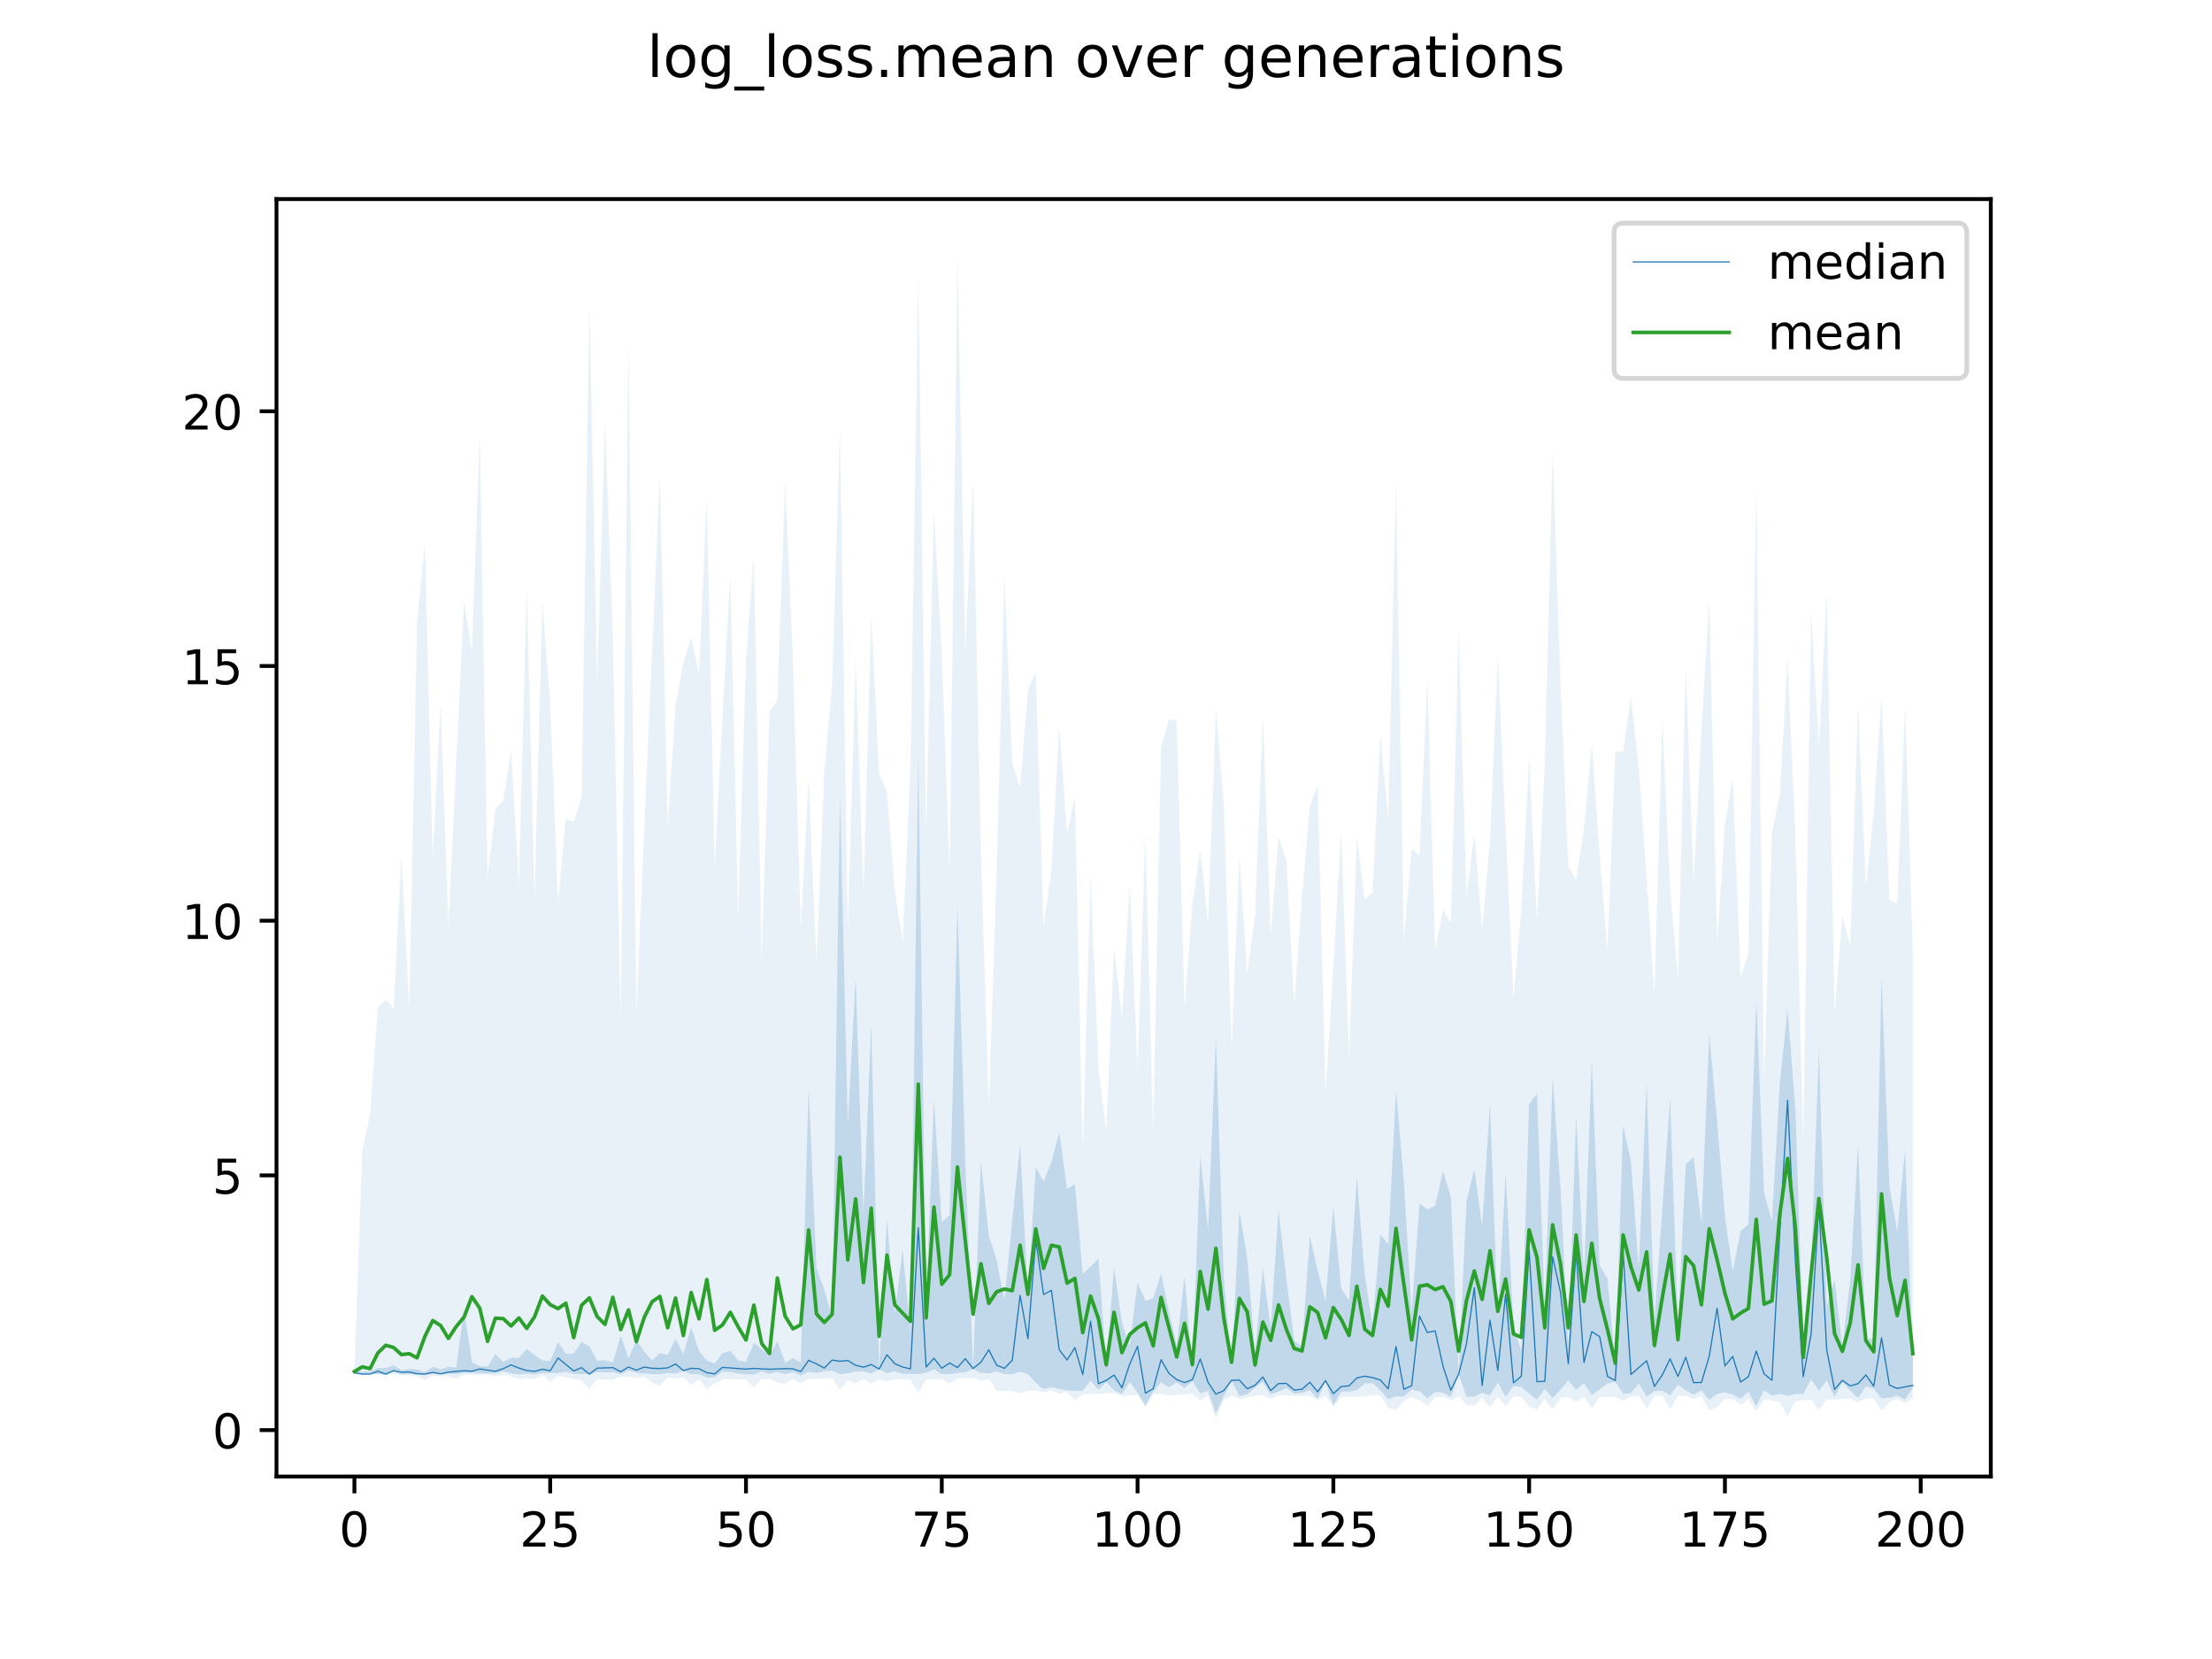 <?xml version="1.0" encoding="utf-8" standalone="no"?>
<!DOCTYPE svg PUBLIC "-//W3C//DTD SVG 1.1//EN"
  "http://www.w3.org/Graphics/SVG/1.1/DTD/svg11.dtd">
<!-- Created with matplotlib (https://matplotlib.org/) -->
<svg height="345.6pt" version="1.1" viewBox="0 0 460.8 345.6" width="460.8pt" xmlns="http://www.w3.org/2000/svg" xmlns:xlink="http://www.w3.org/1999/xlink">
 <defs>
  <style type="text/css">
*{stroke-linecap:butt;stroke-linejoin:round;}
  </style>
 </defs>
 <g id="figure_1">
  <g id="patch_1">
   <path d="M 0 345.6 
L 460.8 345.6 
L 460.8 0 
L 0 0 
z
" style="fill:#ffffff;"/>
  </g>
  <g id="axes_1">
   <g id="patch_2">
    <path d="M 57.6 307.584 
L 414.72 307.584 
L 414.72 41.472 
L 57.6 41.472 
z
" style="fill:#ffffff;"/>
   </g>
   <g id="PolyCollection_1">
    <path clip-path="url(#pdc254e5b62)" d="M 73.833 285.248 
L 73.833 286.262 
L 75.464 286.262 
L 77.096 286.262 
L 78.727 286.262 
L 80.358 286.262 
L 81.99 285.721 
L 83.621 286.234 
L 85.253 286.191 
L 86.884 286.349 
L 88.516 286.264 
L 90.147 286.143 
L 91.778 286.26 
L 93.41 286.13 
L 95.041 286.259 
L 96.673 285.979 
L 98.304 285.981 
L 99.936 286.057 
L 101.567 286.127 
L 103.198 286.088 
L 104.83 285.652 
L 106.461 286.11 
L 108.093 286.32 
L 109.724 286.172 
L 111.356 286.31 
L 112.987 286.005 
L 114.618 286.051 
L 116.25 286.021 
L 117.881 285.739 
L 119.513 286.264 
L 121.144 286.262 
L 122.776 286.264 
L 124.407 285.829 
L 126.038 285.912 
L 127.67 285.893 
L 129.301 286.263 
L 130.933 285.504 
L 132.564 285.986 
L 134.196 286.113 
L 135.827 286.26 
L 137.458 286.292 
L 139.09 285.986 
L 140.721 286.128 
L 142.353 285.583 
L 143.984 286.262 
L 145.616 286.258 
L 147.247 286.99 
L 148.879 286.901 
L 150.51 285.717 
L 152.141 285.802 
L 153.773 286.156 
L 155.404 286.262 
L 157.036 286.373 
L 158.667 285.652 
L 160.299 286.256 
L 161.93 285.755 
L 163.561 286.262 
L 165.193 285.865 
L 166.824 286.539 
L 168.456 285.757 
L 170.087 286.045 
L 171.719 285.674 
L 173.35 285.547 
L 174.981 286.262 
L 176.613 286.081 
L 178.244 285.755 
L 179.876 285.673 
L 181.507 286.108 
L 183.139 285.252 
L 184.77 286.063 
L 186.401 285.631 
L 188.033 286.231 
L 189.664 286.151 
L 191.296 286.262 
L 192.927 285.979 
L 194.559 285.251 
L 196.19 286.257 
L 197.821 286.256 
L 199.453 286.009 
L 201.084 285.882 
L 202.716 285.236 
L 204.347 286.011 
L 205.979 286.092 
L 207.61 285.69 
L 209.241 286.262 
L 210.873 286.262 
L 212.504 285.756 
L 214.136 286.274 
L 215.767 288.029 
L 217.399 289.415 
L 219.03 288.964 
L 220.661 289.316 
L 222.293 289.644 
L 223.924 289.7 
L 225.556 289.741 
L 227.187 287.613 
L 228.819 289.505 
L 230.45 287.922 
L 232.081 289.628 
L 233.713 290.458 
L 235.344 287.894 
L 236.976 290.118 
L 238.607 292.844 
L 240.239 289.92 
L 241.87 287.938 
L 243.501 288.996 
L 245.133 287.972 
L 246.764 289.162 
L 248.396 287.731 
L 250.027 290.28 
L 251.659 289.738 
L 253.29 294.484 
L 254.921 290.94 
L 256.553 287.625 
L 258.184 290.819 
L 259.816 290.471 
L 261.447 289.037 
L 263.079 287.908 
L 264.71 290.504 
L 266.341 289.915 
L 267.973 289.104 
L 269.604 290.328 
L 271.236 290.179 
L 272.867 289.594 
L 274.499 291.376 
L 276.13 287.923 
L 277.761 292.723 
L 279.393 289.896 
L 281.024 289.874 
L 282.656 289.615 
L 284.287 288.23 
L 285.919 288.114 
L 287.55 289.602 
L 289.181 291.479 
L 290.813 290.898 
L 292.444 290.934 
L 294.076 289.483 
L 295.707 289.84 
L 297.339 291.282 
L 298.97 289.98 
L 300.601 290.123 
L 302.233 291.018 
L 303.864 286.262 
L 305.496 290.975 
L 307.127 290.957 
L 308.759 290.136 
L 310.39 290.667 
L 312.021 287.999 
L 313.653 291.016 
L 315.284 288.735 
L 316.916 288.937 
L 318.547 290.32 
L 320.179 291.592 
L 321.81 289.321 
L 323.441 291.251 
L 325.073 289.541 
L 326.704 287.534 
L 328.336 289.551 
L 329.967 288.177 
L 331.599 290.615 
L 333.23 289.425 
L 334.862 288.232 
L 336.493 287.854 
L 338.124 290.303 
L 339.756 290.21 
L 341.387 288.228 
L 343.019 290.944 
L 344.65 289.783 
L 346.282 289.69 
L 347.913 290.693 
L 349.544 288.443 
L 351.176 289.613 
L 352.807 290.515 
L 354.439 289.592 
L 356.07 291.635 
L 357.702 290.375 
L 359.333 290.06 
L 360.964 290.523 
L 362.596 291.377 
L 364.227 289.906 
L 365.859 292.932 
L 367.49 289.604 
L 369.122 290.72 
L 370.753 290.362 
L 372.384 290.744 
L 374.016 290.415 
L 375.647 290.415 
L 377.279 287.323 
L 378.91 289.747 
L 380.542 287.57 
L 382.173 290.982 
L 383.804 287.99 
L 385.436 289.704 
L 387.067 291.235 
L 388.699 288.788 
L 390.33 289.28 
L 391.962 291.287 
L 393.593 291.2 
L 395.224 290.721 
L 396.856 291.526 
L 398.487 289.142 
L 398.487 282.869 
L 398.487 282.869 
L 396.856 239.457 
L 395.224 256.595 
L 393.593 246.931 
L 391.962 203.574 
L 390.33 278.776 
L 388.699 279.026 
L 387.067 238.398 
L 385.436 266.662 
L 383.804 280.458 
L 382.173 266.475 
L 380.542 272.235 
L 378.91 218.459 
L 377.279 264.478 
L 375.647 280.705 
L 374.016 231.191 
L 372.384 210.137 
L 370.753 225.841 
L 369.122 254.273 
L 367.49 248.569 
L 365.859 208.331 
L 364.227 255.046 
L 362.596 256.402 
L 360.964 264.874 
L 359.333 253.372 
L 357.702 233.579 
L 356.07 215.344 
L 354.439 254.853 
L 352.807 241.037 
L 351.176 242.562 
L 349.544 275.952 
L 347.913 228.713 
L 346.282 251.994 
L 344.65 274.745 
L 343.019 225.621 
L 341.387 264.135 
L 339.756 242.055 
L 338.124 234.432 
L 336.493 284.162 
L 334.862 266.382 
L 333.23 263.567 
L 331.599 220.586 
L 329.967 265.731 
L 328.336 232.433 
L 326.704 280.885 
L 325.073 247.239 
L 323.441 224.444 
L 321.81 272.72 
L 320.179 227.833 
L 318.547 230.038 
L 316.916 281.396 
L 315.284 276.235 
L 313.653 244.211 
L 312.021 274.813 
L 310.39 229.783 
L 308.759 255.527 
L 307.127 243.474 
L 305.496 250.196 
L 303.864 286.262 
L 302.233 249.281 
L 300.601 243.942 
L 298.97 251.194 
L 297.339 251.958 
L 295.707 250.694 
L 294.076 273.433 
L 292.444 245.967 
L 290.813 227.117 
L 289.181 259.204 
L 287.55 257.158 
L 285.919 275.885 
L 284.287 265.582 
L 282.656 245.082 
L 281.024 270.88 
L 279.393 268.378 
L 277.761 251.339 
L 276.13 270.972 
L 274.499 264.695 
L 272.867 257.47 
L 271.236 280.576 
L 269.604 279.232 
L 267.973 266.432 
L 266.341 252.024 
L 264.71 276.654 
L 263.079 264.241 
L 261.447 281.733 
L 259.816 262.068 
L 258.184 252.272 
L 256.553 284.831 
L 254.921 265.865 
L 253.29 216.173 
L 251.659 256.267 
L 250.027 240.623 
L 248.396 284.971 
L 246.764 265.911 
L 245.133 280.143 
L 243.501 273.242 
L 241.87 265.313 
L 240.239 270.401 
L 238.607 270.959 
L 236.976 267.133 
L 235.344 280.306 
L 233.713 275.567 
L 232.081 264.059 
L 230.45 284.342 
L 228.819 262.22 
L 227.187 263.845 
L 225.556 265.38 
L 223.924 246.735 
L 222.293 247.593 
L 220.661 235.847 
L 219.03 242.054 
L 217.399 246.163 
L 215.767 243.18 
L 214.136 269.795 
L 212.504 238.349 
L 210.873 254.133 
L 209.241 270.861 
L 207.61 262.435 
L 205.979 257.305 
L 204.347 241.824 
L 202.716 284.994 
L 201.084 241.192 
L 199.453 188.554 
L 197.821 253.166 
L 196.19 254.634 
L 194.559 229.025 
L 192.927 271.529 
L 191.296 156.681 
L 189.664 277.552 
L 188.033 260.215 
L 186.401 273.613 
L 184.77 254.038 
L 183.139 284.99 
L 181.507 213.115 
L 179.876 252.772 
L 178.244 203.637 
L 176.613 234.441 
L 174.981 165.517 
L 173.35 274.429 
L 171.719 268.689 
L 170.087 264.082 
L 168.456 226.494 
L 166.824 283.849 
L 165.193 282.914 
L 163.561 283.875 
L 161.93 279.375 
L 160.299 282.389 
L 158.667 281.019 
L 157.036 279.788 
L 155.404 283.721 
L 153.773 283.426 
L 152.141 281.379 
L 150.51 281.877 
L 148.879 284.032 
L 147.247 283.413 
L 145.616 281.46 
L 143.984 276.434 
L 142.353 282.113 
L 140.721 278.896 
L 139.09 282.242 
L 137.458 281.887 
L 135.827 283.429 
L 134.196 281.557 
L 132.564 279.218 
L 130.933 282.993 
L 129.301 278.248 
L 127.67 283.84 
L 126.038 283.339 
L 124.407 283.486 
L 122.776 280.485 
L 121.144 279.551 
L 119.513 281.982 
L 117.881 282.014 
L 116.25 279.558 
L 114.618 283.543 
L 112.987 283.408 
L 111.356 282.272 
L 109.724 281.002 
L 108.093 282.863 
L 106.461 282.87 
L 104.83 283.717 
L 103.198 282.064 
L 101.567 284.7 
L 99.936 284.592 
L 98.304 283.782 
L 96.673 272.707 
L 95.041 284.876 
L 93.41 284.763 
L 91.778 285.246 
L 90.147 284.728 
L 88.516 285.816 
L 86.884 285.291 
L 85.253 285.181 
L 83.621 285.424 
L 81.99 284.423 
L 80.358 284.994 
L 78.727 284.994 
L 77.096 285.682 
L 75.464 285.755 
L 73.833 285.248 
z
" style="fill:#1f77b4;fill-opacity:0.2;"/>
   </g>
   <g id="PolyCollection_2">
    <path clip-path="url(#pdc254e5b62)" d="M 73.833 284.994 
L 73.833 286.262 
L 75.464 286.262 
L 77.096 286.262 
L 78.727 286.264 
L 80.358 286.526 
L 81.99 286.265 
L 83.621 286.518 
L 85.253 286.552 
L 86.884 286.772 
L 88.516 287.463 
L 90.147 286.538 
L 91.778 286.669 
L 93.41 286.72 
L 95.041 287.276 
L 96.673 286.329 
L 98.304 286.372 
L 99.936 286.44 
L 101.567 286.365 
L 103.198 286.706 
L 104.83 286.448 
L 106.461 286.707 
L 108.093 287.356 
L 109.724 287.079 
L 111.356 287.341 
L 112.987 286.422 
L 114.618 287.83 
L 116.25 286.627 
L 117.881 286.916 
L 119.513 287.369 
L 121.144 287.501 
L 122.776 289.472 
L 124.407 287.259 
L 126.038 287.45 
L 127.67 287.479 
L 129.301 286.814 
L 130.933 286.777 
L 132.564 287.084 
L 134.196 286.758 
L 135.827 288.029 
L 137.458 288.708 
L 139.09 286.951 
L 140.721 287.209 
L 142.353 286.871 
L 143.984 288.523 
L 145.616 287.328 
L 147.247 289.383 
L 148.879 288.199 
L 150.51 287.367 
L 152.141 287.322 
L 153.773 287.436 
L 155.404 287.325 
L 157.036 289.071 
L 158.667 287.35 
L 160.299 287.306 
L 161.93 288.029 
L 163.561 288.219 
L 165.193 287.252 
L 166.824 288.107 
L 168.456 287.29 
L 170.087 287.251 
L 171.719 287.197 
L 173.35 287.131 
L 174.981 289.478 
L 176.613 287.562 
L 178.244 288.201 
L 179.876 287.263 
L 181.507 288.252 
L 183.139 287.418 
L 184.77 287.751 
L 186.401 287.424 
L 188.033 287.401 
L 189.664 287.351 
L 191.296 290.176 
L 192.927 287.408 
L 194.559 287.405 
L 196.19 287.368 
L 197.821 288.213 
L 199.453 287.16 
L 201.084 287.157 
L 202.716 287.062 
L 204.347 287.654 
L 205.979 287.239 
L 207.61 289.751 
L 209.241 289.795 
L 210.873 289.755 
L 212.504 290.279 
L 214.136 289.723 
L 215.767 289.691 
L 217.399 290.036 
L 219.03 289.679 
L 220.661 290.312 
L 222.293 289.993 
L 223.924 291.713 
L 225.556 290.511 
L 227.187 290.33 
L 228.819 290.343 
L 230.45 290.23 
L 232.081 290.213 
L 233.713 290.755 
L 235.344 290.641 
L 236.976 290.563 
L 238.607 293.068 
L 240.239 290.434 
L 241.87 290.345 
L 243.501 290.702 
L 245.133 290.574 
L 246.764 290.525 
L 248.396 290.404 
L 250.027 291.855 
L 251.659 290.685 
L 253.29 295.488 
L 254.921 291.664 
L 256.553 290.799 
L 258.184 291.462 
L 259.816 291.071 
L 261.447 290.764 
L 263.079 290.674 
L 264.71 291.44 
L 266.341 290.678 
L 267.973 290.635 
L 269.604 290.823 
L 271.236 290.796 
L 272.867 290.741 
L 274.499 291.713 
L 276.13 290.708 
L 277.761 293.089 
L 279.393 291.02 
L 281.024 290.968 
L 282.656 290.933 
L 284.287 290.922 
L 285.919 290.714 
L 287.55 290.694 
L 289.181 293.261 
L 290.813 293.715 
L 292.444 291.872 
L 294.076 291.003 
L 295.707 291.749 
L 297.339 292.83 
L 298.97 291.169 
L 300.601 291.009 
L 302.233 291.623 
L 303.864 290.856 
L 305.496 292.701 
L 307.127 292.879 
L 308.759 291.235 
L 310.39 293.164 
L 312.021 290.949 
L 313.653 293.004 
L 315.284 290.944 
L 316.916 290.89 
L 318.547 293.064 
L 320.179 293.624 
L 321.81 291.434 
L 323.441 293.688 
L 325.073 291.175 
L 326.704 291.029 
L 328.336 292.039 
L 329.967 290.955 
L 331.599 293.399 
L 333.23 290.99 
L 334.862 291.077 
L 336.493 290.925 
L 338.124 291.806 
L 339.756 290.931 
L 341.387 290.819 
L 343.019 293.588 
L 344.65 290.77 
L 346.282 290.749 
L 347.913 293.611 
L 349.544 290.773 
L 351.176 290.757 
L 352.807 291.465 
L 354.439 290.774 
L 356.07 293.834 
L 357.702 293.109 
L 359.333 291.46 
L 360.964 291.429 
L 362.596 292.637 
L 364.227 291.467 
L 365.859 293.928 
L 367.49 291.534 
L 369.122 291.775 
L 370.753 292.052 
L 372.384 295.021 
L 374.016 291.959 
L 375.647 291.675 
L 377.279 291.562 
L 378.91 293.795 
L 380.542 291.524 
L 382.173 291.606 
L 383.804 291.427 
L 385.436 291.385 
L 387.067 292.106 
L 388.699 291.344 
L 390.33 291.292 
L 391.962 293.921 
L 393.593 292.058 
L 395.224 291.418 
L 396.856 292.252 
L 398.487 291.349 
L 398.487 198.659 
L 398.487 198.659 
L 396.856 146.923 
L 395.224 188.204 
L 393.593 187.335 
L 391.962 144.959 
L 390.33 168.968 
L 388.699 184.899 
L 387.067 146.646 
L 385.436 197.09 
L 383.804 190.724 
L 382.173 211.037 
L 380.542 123.354 
L 378.91 155.231 
L 377.279 127.235 
L 375.647 237.6 
L 374.016 174.067 
L 372.384 137.147 
L 370.753 165.709 
L 369.122 173.358 
L 367.49 225.583 
L 365.859 101.299 
L 364.227 198.517 
L 362.596 203.636 
L 360.964 161.808 
L 359.333 171.828 
L 357.702 196.348 
L 356.07 125.261 
L 354.439 151.89 
L 352.807 184.242 
L 351.176 138.915 
L 349.544 203.457 
L 347.913 184.92 
L 346.282 149.544 
L 344.65 207.187 
L 343.019 182.969 
L 341.387 159.961 
L 339.756 145.145 
L 338.124 156.626 
L 336.493 156.636 
L 334.862 197.86 
L 333.23 178.049 
L 331.599 155.034 
L 329.967 172.464 
L 328.336 183.417 
L 326.704 180.47 
L 325.073 142.14 
L 323.441 93.734 
L 321.81 159.345 
L 320.179 191.83 
L 318.547 157.754 
L 316.916 189.582 
L 315.284 207.691 
L 313.653 172.697 
L 312.021 136.987 
L 310.39 175.059 
L 308.759 193.693 
L 307.127 173.613 
L 305.496 187.044 
L 303.864 131.226 
L 302.233 192.225 
L 300.601 189.489 
L 298.97 198.026 
L 297.339 141.326 
L 295.707 178.197 
L 294.076 176.863 
L 292.444 195.837 
L 290.813 100.152 
L 289.181 170.471 
L 287.55 153.019 
L 285.919 185.886 
L 284.287 187.498 
L 282.656 174.407 
L 281.024 220.407 
L 279.393 172.963 
L 277.761 201.301 
L 276.13 227.774 
L 274.499 163.573 
L 272.867 167.937 
L 271.236 186.744 
L 269.604 209.273 
L 267.973 179.187 
L 266.341 174.435 
L 264.71 194.512 
L 263.079 149.177 
L 261.447 190.81 
L 259.816 202.928 
L 258.184 178.263 
L 256.553 218 
L 254.921 167.211 
L 253.29 147.711 
L 251.659 192.177 
L 250.027 177.002 
L 248.396 188.515 
L 246.764 210.033 
L 245.133 150.134 
L 243.501 149.808 
L 241.87 155.637 
L 240.239 235.655 
L 238.607 173.824 
L 236.976 222.792 
L 235.344 184.403 
L 233.713 211.869 
L 232.081 197.421 
L 230.45 235.726 
L 228.819 222.414 
L 227.187 182.225 
L 225.556 240.162 
L 223.924 166.035 
L 222.293 173.319 
L 220.661 151.313 
L 219.03 180.826 
L 217.399 192.876 
L 215.767 140.08 
L 214.136 143.638 
L 212.504 163.976 
L 210.873 159.06 
L 209.241 119.901 
L 207.61 181.722 
L 205.979 230.623 
L 204.347 177.637 
L 202.716 100.251 
L 201.084 135.752 
L 199.453 53.568 
L 197.821 181.874 
L 196.19 135.894 
L 194.559 106.403 
L 192.927 173.291 
L 191.296 57.315 
L 189.664 160.319 
L 188.033 196.142 
L 186.401 185.562 
L 184.77 164.959 
L 183.139 161.161 
L 181.507 128.212 
L 179.876 185.658 
L 178.244 137.292 
L 176.613 193.037 
L 174.981 89.42 
L 173.35 142.454 
L 171.719 160.844 
L 170.087 201.055 
L 168.456 162.168 
L 166.824 193.284 
L 165.193 137.687 
L 163.561 100.36 
L 161.93 145.955 
L 160.299 148.128 
L 158.667 199.897 
L 157.036 115.911 
L 155.404 137.691 
L 153.773 190.941 
L 152.141 119.771 
L 150.51 148.931 
L 148.879 180.646 
L 147.247 104.002 
L 145.616 140.252 
L 143.984 132.732 
L 142.353 137.925 
L 140.721 147.004 
L 139.09 172.188 
L 137.458 98.834 
L 135.827 136.123 
L 134.196 172.703 
L 132.564 211.177 
L 130.933 71.487 
L 129.301 212.69 
L 127.67 132.432 
L 126.038 88.138 
L 124.407 142.021 
L 122.776 63.333 
L 121.144 166.003 
L 119.513 171.194 
L 117.881 170.595 
L 116.25 188.073 
L 114.618 146.462 
L 112.987 125.308 
L 111.356 187.24 
L 109.724 122.499 
L 108.093 184.278 
L 106.461 156.306 
L 104.83 166.886 
L 103.198 168.455 
L 101.567 182.936 
L 99.936 90.399 
L 98.304 135.768 
L 96.673 125.236 
L 95.041 158.477 
L 93.41 192.963 
L 91.778 146.531 
L 90.147 178.903 
L 88.516 113.028 
L 86.884 129.481 
L 85.253 209.927 
L 83.621 178.264 
L 81.99 210.074 
L 80.358 208.266 
L 78.727 209.847 
L 77.096 232.017 
L 75.464 239.923 
L 73.833 284.994 
z
" style="fill:#1f77b4;fill-opacity:0.1;"/>
   </g>
   <g id="matplotlib.axis_1">
    <g id="xtick_1">
     <g id="line2d_1">
      <defs>
       <path d="M 0 0 
L 0 3.5 
" id="mda5954909b" style="stroke:#000000;stroke-width:0.8;"/>
      </defs>
      <g>
       <use style="stroke:#000000;stroke-width:0.8;" x="73.833" xlink:href="#mda5954909b" y="307.584"/>
      </g>
     </g>
     <g id="text_1">
      <!-- 0 -->
      <defs>
       <path d="M 31.781 66.406 
Q 24.172 66.406 20.328 58.906 
Q 16.5 51.422 16.5 36.375 
Q 16.5 21.391 20.328 13.891 
Q 24.172 6.391 31.781 6.391 
Q 39.453 6.391 43.281 13.891 
Q 47.125 21.391 47.125 36.375 
Q 47.125 51.422 43.281 58.906 
Q 39.453 66.406 31.781 66.406 
z
M 31.781 74.219 
Q 44.047 74.219 50.516 64.516 
Q 56.984 54.828 56.984 36.375 
Q 56.984 17.969 50.516 8.266 
Q 44.047 -1.422 31.781 -1.422 
Q 19.531 -1.422 13.062 8.266 
Q 6.594 17.969 6.594 36.375 
Q 6.594 54.828 13.062 64.516 
Q 19.531 74.219 31.781 74.219 
z
" id="DejaVuSans-48"/>
      </defs>
      <g transform="translate(70.651 322.182)scale(0.1 -0.1)">
       <use xlink:href="#DejaVuSans-48"/>
      </g>
     </g>
    </g>
    <g id="xtick_2">
     <g id="line2d_2">
      <g>
       <use style="stroke:#000000;stroke-width:0.8;" x="114.618" xlink:href="#mda5954909b" y="307.584"/>
      </g>
     </g>
     <g id="text_2">
      <!-- 25 -->
      <defs>
       <path d="M 19.188 8.297 
L 53.609 8.297 
L 53.609 0 
L 7.328 0 
L 7.328 8.297 
Q 12.938 14.109 22.625 23.891 
Q 32.328 33.688 34.812 36.531 
Q 39.547 41.844 41.422 45.531 
Q 43.312 49.219 43.312 52.781 
Q 43.312 58.594 39.234 62.25 
Q 35.156 65.922 28.609 65.922 
Q 23.969 65.922 18.812 64.312 
Q 13.672 62.703 7.812 59.422 
L 7.812 69.391 
Q 13.766 71.781 18.938 73 
Q 24.125 74.219 28.422 74.219 
Q 39.75 74.219 46.484 68.547 
Q 53.219 62.891 53.219 53.422 
Q 53.219 48.922 51.531 44.891 
Q 49.859 40.875 45.406 35.406 
Q 44.188 33.984 37.641 27.219 
Q 31.109 20.453 19.188 8.297 
z
" id="DejaVuSans-50"/>
       <path d="M 10.797 72.906 
L 49.516 72.906 
L 49.516 64.594 
L 19.828 64.594 
L 19.828 46.734 
Q 21.969 47.469 24.109 47.828 
Q 26.266 48.188 28.422 48.188 
Q 40.625 48.188 47.75 41.5 
Q 54.891 34.812 54.891 23.391 
Q 54.891 11.625 47.562 5.094 
Q 40.234 -1.422 26.906 -1.422 
Q 22.312 -1.422 17.547 -0.641 
Q 12.797 0.141 7.719 1.703 
L 7.719 11.625 
Q 12.109 9.234 16.797 8.062 
Q 21.484 6.891 26.703 6.891 
Q 35.156 6.891 40.078 11.328 
Q 45.016 15.766 45.016 23.391 
Q 45.016 31 40.078 35.438 
Q 35.156 39.891 26.703 39.891 
Q 22.75 39.891 18.812 39.016 
Q 14.891 38.141 10.797 36.281 
z
" id="DejaVuSans-53"/>
      </defs>
      <g transform="translate(108.256 322.182)scale(0.1 -0.1)">
       <use xlink:href="#DejaVuSans-50"/>
       <use x="63.623" xlink:href="#DejaVuSans-53"/>
      </g>
     </g>
    </g>
    <g id="xtick_3">
     <g id="line2d_3">
      <g>
       <use style="stroke:#000000;stroke-width:0.8;" x="155.404" xlink:href="#mda5954909b" y="307.584"/>
      </g>
     </g>
     <g id="text_3">
      <!-- 50 -->
      <g transform="translate(149.042 322.182)scale(0.1 -0.1)">
       <use xlink:href="#DejaVuSans-53"/>
       <use x="63.623" xlink:href="#DejaVuSans-48"/>
      </g>
     </g>
    </g>
    <g id="xtick_4">
     <g id="line2d_4">
      <g>
       <use style="stroke:#000000;stroke-width:0.8;" x="196.19" xlink:href="#mda5954909b" y="307.584"/>
      </g>
     </g>
     <g id="text_4">
      <!-- 75 -->
      <defs>
       <path d="M 8.203 72.906 
L 55.078 72.906 
L 55.078 68.703 
L 28.609 0 
L 18.312 0 
L 43.219 64.594 
L 8.203 64.594 
z
" id="DejaVuSans-55"/>
      </defs>
      <g transform="translate(189.827 322.182)scale(0.1 -0.1)">
       <use xlink:href="#DejaVuSans-55"/>
       <use x="63.623" xlink:href="#DejaVuSans-53"/>
      </g>
     </g>
    </g>
    <g id="xtick_5">
     <g id="line2d_5">
      <g>
       <use style="stroke:#000000;stroke-width:0.8;" x="236.976" xlink:href="#mda5954909b" y="307.584"/>
      </g>
     </g>
     <g id="text_5">
      <!-- 100 -->
      <defs>
       <path d="M 12.406 8.297 
L 28.516 8.297 
L 28.516 63.922 
L 10.984 60.406 
L 10.984 69.391 
L 28.422 72.906 
L 38.281 72.906 
L 38.281 8.297 
L 54.391 8.297 
L 54.391 0 
L 12.406 0 
z
" id="DejaVuSans-49"/>
      </defs>
      <g transform="translate(227.432 322.182)scale(0.1 -0.1)">
       <use xlink:href="#DejaVuSans-49"/>
       <use x="63.623" xlink:href="#DejaVuSans-48"/>
       <use x="127.246" xlink:href="#DejaVuSans-48"/>
      </g>
     </g>
    </g>
    <g id="xtick_6">
     <g id="line2d_6">
      <g>
       <use style="stroke:#000000;stroke-width:0.8;" x="277.761" xlink:href="#mda5954909b" y="307.584"/>
      </g>
     </g>
     <g id="text_6">
      <!-- 125 -->
      <g transform="translate(268.218 322.182)scale(0.1 -0.1)">
       <use xlink:href="#DejaVuSans-49"/>
       <use x="63.623" xlink:href="#DejaVuSans-50"/>
       <use x="127.246" xlink:href="#DejaVuSans-53"/>
      </g>
     </g>
    </g>
    <g id="xtick_7">
     <g id="line2d_7">
      <g>
       <use style="stroke:#000000;stroke-width:0.8;" x="318.547" xlink:href="#mda5954909b" y="307.584"/>
      </g>
     </g>
     <g id="text_7">
      <!-- 150 -->
      <g transform="translate(309.003 322.182)scale(0.1 -0.1)">
       <use xlink:href="#DejaVuSans-49"/>
       <use x="63.623" xlink:href="#DejaVuSans-53"/>
       <use x="127.246" xlink:href="#DejaVuSans-48"/>
      </g>
     </g>
    </g>
    <g id="xtick_8">
     <g id="line2d_8">
      <g>
       <use style="stroke:#000000;stroke-width:0.8;" x="359.333" xlink:href="#mda5954909b" y="307.584"/>
      </g>
     </g>
     <g id="text_8">
      <!-- 175 -->
      <g transform="translate(349.789 322.182)scale(0.1 -0.1)">
       <use xlink:href="#DejaVuSans-49"/>
       <use x="63.623" xlink:href="#DejaVuSans-55"/>
       <use x="127.246" xlink:href="#DejaVuSans-53"/>
      </g>
     </g>
    </g>
    <g id="xtick_9">
     <g id="line2d_9">
      <g>
       <use style="stroke:#000000;stroke-width:0.8;" x="400.119" xlink:href="#mda5954909b" y="307.584"/>
      </g>
     </g>
     <g id="text_9">
      <!-- 200 -->
      <g transform="translate(390.575 322.182)scale(0.1 -0.1)">
       <use xlink:href="#DejaVuSans-50"/>
       <use x="63.623" xlink:href="#DejaVuSans-48"/>
       <use x="127.246" xlink:href="#DejaVuSans-48"/>
      </g>
     </g>
    </g>
   </g>
   <g id="matplotlib.axis_2">
    <g id="ytick_1">
     <g id="line2d_10">
      <defs>
       <path d="M 0 0 
L -3.5 0 
" id="m421074a3cf" style="stroke:#000000;stroke-width:0.8;"/>
      </defs>
      <g>
       <use style="stroke:#000000;stroke-width:0.8;" x="57.6" xlink:href="#m421074a3cf" y="297.921"/>
      </g>
     </g>
     <g id="text_10">
      <!-- 0 -->
      <g transform="translate(44.237 301.72)scale(0.1 -0.1)">
       <use xlink:href="#DejaVuSans-48"/>
      </g>
     </g>
    </g>
    <g id="ytick_2">
     <g id="line2d_11">
      <g>
       <use style="stroke:#000000;stroke-width:0.8;" x="57.6" xlink:href="#m421074a3cf" y="244.86"/>
      </g>
     </g>
     <g id="text_11">
      <!-- 5 -->
      <g transform="translate(44.237 248.66)scale(0.1 -0.1)">
       <use xlink:href="#DejaVuSans-53"/>
      </g>
     </g>
    </g>
    <g id="ytick_3">
     <g id="line2d_12">
      <g>
       <use style="stroke:#000000;stroke-width:0.8;" x="57.6" xlink:href="#m421074a3cf" y="191.8"/>
      </g>
     </g>
     <g id="text_12">
      <!-- 10 -->
      <g transform="translate(37.875 195.599)scale(0.1 -0.1)">
       <use xlink:href="#DejaVuSans-49"/>
       <use x="63.623" xlink:href="#DejaVuSans-48"/>
      </g>
     </g>
    </g>
    <g id="ytick_4">
     <g id="line2d_13">
      <g>
       <use style="stroke:#000000;stroke-width:0.8;" x="57.6" xlink:href="#m421074a3cf" y="138.739"/>
      </g>
     </g>
     <g id="text_13">
      <!-- 15 -->
      <g transform="translate(37.875 142.539)scale(0.1 -0.1)">
       <use xlink:href="#DejaVuSans-49"/>
       <use x="63.623" xlink:href="#DejaVuSans-53"/>
      </g>
     </g>
    </g>
    <g id="ytick_5">
     <g id="line2d_14">
      <g>
       <use style="stroke:#000000;stroke-width:0.8;" x="57.6" xlink:href="#m421074a3cf" y="85.679"/>
      </g>
     </g>
     <g id="text_14">
      <!-- 20 -->
      <g transform="translate(37.875 89.478)scale(0.1 -0.1)">
       <use xlink:href="#DejaVuSans-50"/>
       <use x="63.623" xlink:href="#DejaVuSans-48"/>
      </g>
     </g>
    </g>
   </g>
   <g id="line2d_15">
    <path clip-path="url(#pdc254e5b62)" d="M 73.833 285.954 
L 75.464 286.262 
L 77.096 286.246 
L 78.727 285.647 
L 80.358 286.254 
L 81.99 285.541 
L 83.621 285.874 
L 85.253 285.808 
L 86.884 286.166 
L 88.516 286.258 
L 90.147 285.901 
L 91.778 286.2 
L 93.41 285.848 
L 96.673 285.536 
L 98.304 285.653 
L 99.936 285.178 
L 103.198 285.663 
L 104.83 285.116 
L 106.461 284.335 
L 108.093 284.989 
L 109.724 285.502 
L 111.356 285.677 
L 112.987 285.238 
L 114.618 285.555 
L 116.25 282.887 
L 119.513 285.588 
L 121.144 284.896 
L 122.776 286.262 
L 124.407 285.007 
L 127.67 284.901 
L 129.301 285.756 
L 130.933 284.774 
L 132.564 285.432 
L 134.196 284.78 
L 135.827 285.036 
L 137.458 285.083 
L 139.09 284.963 
L 140.721 284.138 
L 142.353 285.502 
L 143.984 285.039 
L 145.616 285.129 
L 147.247 285.955 
L 148.879 286.206 
L 150.51 284.846 
L 155.404 285.209 
L 157.036 285.064 
L 160.299 285.239 
L 163.561 285.109 
L 165.193 285.158 
L 166.824 285.719 
L 168.456 283.386 
L 170.087 284.118 
L 171.719 284.982 
L 173.35 283.329 
L 174.981 283.567 
L 176.613 283.418 
L 178.244 284.408 
L 179.876 284.8 
L 181.507 284.256 
L 183.139 285.188 
L 184.77 282.237 
L 186.401 284.08 
L 188.033 284.774 
L 189.664 285.159 
L 191.296 255.766 
L 192.927 284.775 
L 194.559 282.946 
L 196.19 285.023 
L 197.821 283.937 
L 199.453 284.885 
L 201.084 283.05 
L 202.716 285.077 
L 204.347 283.774 
L 205.979 281.195 
L 207.61 284.387 
L 209.241 285.043 
L 210.873 283.36 
L 212.504 269.868 
L 214.136 278.889 
L 215.767 258.353 
L 217.399 269.666 
L 219.03 268.803 
L 220.661 281.184 
L 222.293 283.306 
L 223.924 280.741 
L 225.556 286.346 
L 227.187 275.21 
L 228.819 288.241 
L 230.45 287.552 
L 232.081 286.453 
L 233.713 289.085 
L 235.344 284.151 
L 236.976 280.464 
L 238.607 290.221 
L 240.239 289.3 
L 241.87 283.259 
L 243.501 286.095 
L 245.133 287.405 
L 246.764 288.023 
L 248.396 287.401 
L 250.027 283.09 
L 251.659 287.959 
L 253.29 290.435 
L 254.921 289.698 
L 256.553 287.551 
L 258.184 287.496 
L 259.816 289.301 
L 261.447 288.579 
L 263.079 286.846 
L 264.71 289.679 
L 266.341 288.226 
L 267.973 288.187 
L 269.604 289.566 
L 271.236 289.403 
L 272.867 287.956 
L 274.499 289.944 
L 276.13 287.613 
L 277.761 290.325 
L 279.393 288.843 
L 281.024 288.7 
L 282.656 287.058 
L 284.287 286.682 
L 285.919 286.979 
L 287.55 287.48 
L 289.181 289.315 
L 290.813 280.516 
L 292.444 289.413 
L 294.076 288.661 
L 295.707 274.189 
L 297.339 277.577 
L 298.97 277.258 
L 300.601 284.565 
L 302.233 289.622 
L 303.864 286.262 
L 305.496 279.945 
L 307.127 268.268 
L 308.759 288.597 
L 310.39 275.017 
L 312.021 285.509 
L 313.653 269.597 
L 315.284 288.062 
L 316.916 286.702 
L 318.547 260.461 
L 320.179 287.826 
L 321.81 287.739 
L 323.441 261.82 
L 325.073 269.128 
L 326.704 284.089 
L 328.336 260.731 
L 329.967 283.834 
L 331.599 277.397 
L 333.23 278.45 
L 334.862 286.735 
L 336.493 287.581 
L 338.124 260.961 
L 339.756 286.329 
L 343.019 283.463 
L 344.65 288.816 
L 346.282 286.434 
L 347.913 283.067 
L 349.544 286.746 
L 351.176 282.731 
L 352.807 288.022 
L 354.439 288.003 
L 356.07 282.501 
L 357.702 272.541 
L 359.333 284.542 
L 360.964 282.576 
L 362.596 287.91 
L 364.227 286.794 
L 365.859 281.446 
L 367.49 286.213 
L 369.122 287.529 
L 370.753 256.893 
L 372.384 229.198 
L 374.016 263.034 
L 375.647 286.793 
L 377.279 277.976 
L 378.91 251.096 
L 380.542 281.258 
L 382.173 289.448 
L 383.804 287.541 
L 385.436 288.714 
L 387.067 288.24 
L 388.699 286.432 
L 390.33 288.761 
L 391.962 278.703 
L 393.593 288.539 
L 395.224 289.237 
L 398.487 288.6 
L 398.487 288.6 
" style="fill:none;stroke:#1f77b4;stroke-linecap:square;stroke-width:0.25;"/>
   </g>
   <g id="line2d_16">
    <path clip-path="url(#pdc254e5b62)" d="M 73.833 285.702 
L 75.464 284.747 
L 77.096 285.101 
L 78.727 281.83 
L 80.358 280.246 
L 81.99 280.701 
L 83.621 282.193 
L 85.253 282.002 
L 86.884 282.863 
L 88.516 278.386 
L 90.147 275.101 
L 91.778 276.118 
L 93.41 278.814 
L 95.041 276.335 
L 96.673 274.372 
L 98.304 270.113 
L 99.936 272.516 
L 101.567 279.436 
L 103.198 274.593 
L 104.83 274.695 
L 106.461 276.218 
L 108.093 274.547 
L 109.724 276.738 
L 111.356 274.315 
L 112.987 269.998 
L 114.618 271.796 
L 116.25 272.615 
L 117.881 271.47 
L 119.513 278.651 
L 121.144 271.925 
L 122.776 270.361 
L 124.407 274.279 
L 126.038 275.901 
L 127.67 270.242 
L 129.301 276.974 
L 130.933 272.867 
L 132.564 279.483 
L 134.196 274.452 
L 135.827 271.187 
L 137.458 270.059 
L 139.09 276.597 
L 140.721 270.4 
L 142.353 278.213 
L 143.984 269.249 
L 145.616 274.743 
L 147.247 266.562 
L 148.879 277.125 
L 150.51 276.009 
L 152.141 273.377 
L 153.773 276.407 
L 155.404 279.143 
L 157.036 271.889 
L 158.667 279.854 
L 160.299 281.961 
L 161.93 266.228 
L 163.561 274.21 
L 165.193 276.819 
L 166.824 275.971 
L 168.456 256.242 
L 170.087 273.707 
L 171.719 275.486 
L 173.35 273.786 
L 174.981 241.068 
L 176.613 262.462 
L 178.244 249.748 
L 179.876 267.164 
L 181.507 251.693 
L 183.139 278.367 
L 184.77 261.467 
L 186.401 271.807 
L 189.664 275.265 
L 191.296 225.85 
L 192.927 274.523 
L 194.559 251.457 
L 196.19 267.53 
L 197.821 265.541 
L 199.453 243.11 
L 202.716 273.758 
L 204.347 263.267 
L 205.979 271.519 
L 207.61 269.099 
L 209.241 268.538 
L 210.873 268.862 
L 212.504 259.399 
L 214.136 269.64 
L 215.767 256.001 
L 217.399 264.222 
L 219.03 259.417 
L 220.661 259.747 
L 222.293 267.299 
L 223.924 266.319 
L 225.556 277.602 
L 227.187 270.01 
L 228.819 274.682 
L 230.45 284.309 
L 232.081 273.363 
L 233.713 281.778 
L 235.344 277.983 
L 236.976 276.588 
L 238.607 275.578 
L 240.239 280.361 
L 241.87 270.282 
L 245.133 282.672 
L 246.764 275.668 
L 248.396 284.273 
L 250.027 264.882 
L 251.659 272.719 
L 253.29 260.043 
L 254.921 274.447 
L 256.553 283.802 
L 258.184 270.495 
L 259.816 273.25 
L 261.447 284.345 
L 263.079 275.416 
L 264.71 279.221 
L 266.341 271.835 
L 267.973 276.926 
L 269.604 280.915 
L 271.236 281.427 
L 272.867 272.236 
L 274.499 273.434 
L 276.13 278.7 
L 277.761 272.399 
L 279.393 274.841 
L 281.024 278.198 
L 282.656 267.951 
L 284.287 276.865 
L 285.919 278.214 
L 287.55 268.623 
L 289.181 272.087 
L 290.813 255.887 
L 294.076 279.11 
L 295.707 267.948 
L 297.339 267.648 
L 298.97 268.642 
L 300.601 268.05 
L 302.233 271.105 
L 303.864 281.457 
L 305.496 270.943 
L 307.127 264.766 
L 308.759 270.676 
L 310.39 260.559 
L 312.021 273.176 
L 313.653 266.437 
L 315.284 277.882 
L 316.916 278.574 
L 318.547 256.217 
L 320.179 261.896 
L 321.81 276.611 
L 323.441 255.162 
L 325.073 263.279 
L 326.704 276.603 
L 328.336 257.281 
L 329.967 271.113 
L 331.599 259.007 
L 333.23 270.477 
L 334.862 276.948 
L 336.493 283.963 
L 338.124 257.271 
L 339.756 263.914 
L 341.387 268.723 
L 343.019 260.792 
L 344.65 280.29 
L 346.282 270.314 
L 347.913 261.249 
L 349.544 279.077 
L 351.176 261.772 
L 352.807 263.669 
L 354.439 271.795 
L 356.07 255.988 
L 357.702 262.439 
L 359.333 269.405 
L 360.964 274.735 
L 362.596 273.533 
L 364.227 272.574 
L 365.859 254.004 
L 367.49 271.676 
L 369.122 270.985 
L 370.753 253.105 
L 372.384 241.312 
L 374.016 255.767 
L 375.647 282.768 
L 377.279 265.406 
L 378.91 249.669 
L 380.542 261.928 
L 382.173 277.821 
L 383.804 281.512 
L 385.436 275.585 
L 387.067 263.484 
L 388.699 279.287 
L 390.33 281.61 
L 391.962 248.706 
L 393.593 266.146 
L 395.224 274.065 
L 396.856 266.724 
L 398.487 281.986 
L 398.487 281.986 
" style="fill:none;stroke:#2ca02c;stroke-linecap:square;stroke-width:0.75;"/>
   </g>
   <g id="patch_3">
    <path d="M 57.6 307.584 
L 57.6 41.472 
" style="fill:none;stroke:#000000;stroke-linecap:square;stroke-linejoin:miter;stroke-width:0.8;"/>
   </g>
   <g id="patch_4">
    <path d="M 414.72 307.584 
L 414.72 41.472 
" style="fill:none;stroke:#000000;stroke-linecap:square;stroke-linejoin:miter;stroke-width:0.8;"/>
   </g>
   <g id="patch_5">
    <path d="M 57.6 307.584 
L 414.72 307.584 
" style="fill:none;stroke:#000000;stroke-linecap:square;stroke-linejoin:miter;stroke-width:0.8;"/>
   </g>
   <g id="patch_6">
    <path d="M 57.6 41.472 
L 414.72 41.472 
" style="fill:none;stroke:#000000;stroke-linecap:square;stroke-linejoin:miter;stroke-width:0.8;"/>
   </g>
   <g id="legend_1">
    <g id="patch_7">
     <path d="M 338.234 78.828 
L 407.72 78.828 
Q 409.72 78.828 409.72 76.828 
L 409.72 48.472 
Q 409.72 46.472 407.72 46.472 
L 338.234 46.472 
Q 336.234 46.472 336.234 48.472 
L 336.234 76.828 
Q 336.234 78.828 338.234 78.828 
z
" style="fill:#ffffff;opacity:0.8;stroke:#cccccc;stroke-linejoin:miter;"/>
    </g>
    <g id="line2d_17">
     <path d="M 340.234 54.57 
L 360.234 54.57 
" style="fill:none;stroke:#1f77b4;stroke-linecap:square;stroke-width:0.25;"/>
    </g>
    <g id="line2d_18"/>
    <g id="text_15">
     <!-- median -->
     <defs>
      <path d="M 52 44.188 
Q 55.375 50.25 60.062 53.125 
Q 64.75 56 71.094 56 
Q 79.641 56 84.281 50.016 
Q 88.922 44.047 88.922 33.016 
L 88.922 0 
L 79.891 0 
L 79.891 32.719 
Q 79.891 40.578 77.094 44.375 
Q 74.312 48.188 68.609 48.188 
Q 61.625 48.188 57.562 43.547 
Q 53.516 38.922 53.516 30.906 
L 53.516 0 
L 44.484 0 
L 44.484 32.719 
Q 44.484 40.625 41.703 44.406 
Q 38.922 48.188 33.109 48.188 
Q 26.219 48.188 22.156 43.531 
Q 18.109 38.875 18.109 30.906 
L 18.109 0 
L 9.078 0 
L 9.078 54.688 
L 18.109 54.688 
L 18.109 46.188 
Q 21.188 51.219 25.484 53.609 
Q 29.781 56 35.688 56 
Q 41.656 56 45.828 52.969 
Q 50 49.953 52 44.188 
z
" id="DejaVuSans-109"/>
      <path d="M 56.203 29.594 
L 56.203 25.203 
L 14.891 25.203 
Q 15.484 15.922 20.484 11.062 
Q 25.484 6.203 34.422 6.203 
Q 39.594 6.203 44.453 7.469 
Q 49.312 8.734 54.109 11.281 
L 54.109 2.781 
Q 49.266 0.734 44.188 -0.344 
Q 39.109 -1.422 33.891 -1.422 
Q 20.797 -1.422 13.156 6.188 
Q 5.516 13.812 5.516 26.812 
Q 5.516 40.234 12.766 48.109 
Q 20.016 56 32.328 56 
Q 43.359 56 49.781 48.891 
Q 56.203 41.797 56.203 29.594 
z
M 47.219 32.234 
Q 47.125 39.594 43.094 43.984 
Q 39.062 48.391 32.422 48.391 
Q 24.906 48.391 20.391 44.141 
Q 15.875 39.891 15.188 32.172 
z
" id="DejaVuSans-101"/>
      <path d="M 45.406 46.391 
L 45.406 75.984 
L 54.391 75.984 
L 54.391 0 
L 45.406 0 
L 45.406 8.203 
Q 42.578 3.328 38.25 0.953 
Q 33.938 -1.422 27.875 -1.422 
Q 17.969 -1.422 11.734 6.484 
Q 5.516 14.406 5.516 27.297 
Q 5.516 40.188 11.734 48.094 
Q 17.969 56 27.875 56 
Q 33.938 56 38.25 53.625 
Q 42.578 51.266 45.406 46.391 
z
M 14.797 27.297 
Q 14.797 17.391 18.875 11.75 
Q 22.953 6.109 30.078 6.109 
Q 37.203 6.109 41.297 11.75 
Q 45.406 17.391 45.406 27.297 
Q 45.406 37.203 41.297 42.844 
Q 37.203 48.484 30.078 48.484 
Q 22.953 48.484 18.875 42.844 
Q 14.797 37.203 14.797 27.297 
z
" id="DejaVuSans-100"/>
      <path d="M 9.422 54.688 
L 18.406 54.688 
L 18.406 0 
L 9.422 0 
z
M 9.422 75.984 
L 18.406 75.984 
L 18.406 64.594 
L 9.422 64.594 
z
" id="DejaVuSans-105"/>
      <path d="M 34.281 27.484 
Q 23.391 27.484 19.188 25 
Q 14.984 22.516 14.984 16.5 
Q 14.984 11.719 18.141 8.906 
Q 21.297 6.109 26.703 6.109 
Q 34.188 6.109 38.703 11.406 
Q 43.219 16.703 43.219 25.484 
L 43.219 27.484 
z
M 52.203 31.203 
L 52.203 0 
L 43.219 0 
L 43.219 8.297 
Q 40.141 3.328 35.547 0.953 
Q 30.953 -1.422 24.312 -1.422 
Q 15.922 -1.422 10.953 3.297 
Q 6 8.016 6 15.922 
Q 6 25.141 12.172 29.828 
Q 18.359 34.516 30.609 34.516 
L 43.219 34.516 
L 43.219 35.406 
Q 43.219 41.609 39.141 45 
Q 35.062 48.391 27.688 48.391 
Q 23 48.391 18.547 47.266 
Q 14.109 46.141 10.016 43.891 
L 10.016 52.203 
Q 14.938 54.109 19.578 55.047 
Q 24.219 56 28.609 56 
Q 40.484 56 46.344 49.844 
Q 52.203 43.703 52.203 31.203 
z
" id="DejaVuSans-97"/>
      <path d="M 54.891 33.016 
L 54.891 0 
L 45.906 0 
L 45.906 32.719 
Q 45.906 40.484 42.875 44.328 
Q 39.844 48.188 33.797 48.188 
Q 26.516 48.188 22.312 43.547 
Q 18.109 38.922 18.109 30.906 
L 18.109 0 
L 9.078 0 
L 9.078 54.688 
L 18.109 54.688 
L 18.109 46.188 
Q 21.344 51.125 25.703 53.562 
Q 30.078 56 35.797 56 
Q 45.219 56 50.047 50.172 
Q 54.891 44.344 54.891 33.016 
z
" id="DejaVuSans-110"/>
     </defs>
     <g transform="translate(368.234 58.07)scale(0.1 -0.1)">
      <use xlink:href="#DejaVuSans-109"/>
      <use x="97.412" xlink:href="#DejaVuSans-101"/>
      <use x="158.936" xlink:href="#DejaVuSans-100"/>
      <use x="222.412" xlink:href="#DejaVuSans-105"/>
      <use x="250.195" xlink:href="#DejaVuSans-97"/>
      <use x="311.475" xlink:href="#DejaVuSans-110"/>
     </g>
    </g>
    <g id="line2d_19">
     <path d="M 340.234 69.249 
L 360.234 69.249 
" style="fill:none;stroke:#2ca02c;stroke-linecap:square;stroke-width:0.75;"/>
    </g>
    <g id="line2d_20"/>
    <g id="text_16">
     <!-- mean -->
     <g transform="translate(368.234 72.749)scale(0.1 -0.1)">
      <use xlink:href="#DejaVuSans-109"/>
      <use x="97.412" xlink:href="#DejaVuSans-101"/>
      <use x="158.936" xlink:href="#DejaVuSans-97"/>
      <use x="220.215" xlink:href="#DejaVuSans-110"/>
     </g>
    </g>
   </g>
  </g>
  <g id="text_17">
   <!-- log_loss.mean over generations -->
   <defs>
    <path d="M 9.422 75.984 
L 18.406 75.984 
L 18.406 0 
L 9.422 0 
z
" id="DejaVuSans-108"/>
    <path d="M 30.609 48.391 
Q 23.391 48.391 19.188 42.75 
Q 14.984 37.109 14.984 27.297 
Q 14.984 17.484 19.156 11.844 
Q 23.344 6.203 30.609 6.203 
Q 37.797 6.203 41.984 11.859 
Q 46.188 17.531 46.188 27.297 
Q 46.188 37.016 41.984 42.703 
Q 37.797 48.391 30.609 48.391 
z
M 30.609 56 
Q 42.328 56 49.016 48.375 
Q 55.719 40.766 55.719 27.297 
Q 55.719 13.875 49.016 6.219 
Q 42.328 -1.422 30.609 -1.422 
Q 18.844 -1.422 12.172 6.219 
Q 5.516 13.875 5.516 27.297 
Q 5.516 40.766 12.172 48.375 
Q 18.844 56 30.609 56 
z
" id="DejaVuSans-111"/>
    <path d="M 45.406 27.984 
Q 45.406 37.75 41.375 43.109 
Q 37.359 48.484 30.078 48.484 
Q 22.859 48.484 18.828 43.109 
Q 14.797 37.75 14.797 27.984 
Q 14.797 18.266 18.828 12.891 
Q 22.859 7.516 30.078 7.516 
Q 37.359 7.516 41.375 12.891 
Q 45.406 18.266 45.406 27.984 
z
M 54.391 6.781 
Q 54.391 -7.172 48.188 -13.984 
Q 42 -20.797 29.203 -20.797 
Q 24.469 -20.797 20.266 -20.094 
Q 16.062 -19.391 12.109 -17.922 
L 12.109 -9.188 
Q 16.062 -11.328 19.922 -12.344 
Q 23.781 -13.375 27.781 -13.375 
Q 36.625 -13.375 41.016 -8.766 
Q 45.406 -4.156 45.406 5.172 
L 45.406 9.625 
Q 42.625 4.781 38.281 2.391 
Q 33.938 0 27.875 0 
Q 17.828 0 11.672 7.656 
Q 5.516 15.328 5.516 27.984 
Q 5.516 40.672 11.672 48.328 
Q 17.828 56 27.875 56 
Q 33.938 56 38.281 53.609 
Q 42.625 51.219 45.406 46.391 
L 45.406 54.688 
L 54.391 54.688 
z
" id="DejaVuSans-103"/>
    <path d="M 50.984 -16.609 
L 50.984 -23.578 
L -0.984 -23.578 
L -0.984 -16.609 
z
" id="DejaVuSans-95"/>
    <path d="M 44.281 53.078 
L 44.281 44.578 
Q 40.484 46.531 36.375 47.5 
Q 32.281 48.484 27.875 48.484 
Q 21.188 48.484 17.844 46.438 
Q 14.5 44.391 14.5 40.281 
Q 14.5 37.156 16.891 35.375 
Q 19.281 33.594 26.516 31.984 
L 29.594 31.297 
Q 39.156 29.25 43.188 25.516 
Q 47.219 21.781 47.219 15.094 
Q 47.219 7.469 41.188 3.016 
Q 35.156 -1.422 24.609 -1.422 
Q 20.219 -1.422 15.453 -0.562 
Q 10.688 0.297 5.422 2 
L 5.422 11.281 
Q 10.406 8.688 15.234 7.391 
Q 20.062 6.109 24.812 6.109 
Q 31.156 6.109 34.562 8.281 
Q 37.984 10.453 37.984 14.406 
Q 37.984 18.062 35.516 20.016 
Q 33.062 21.969 24.703 23.781 
L 21.578 24.516 
Q 13.234 26.266 9.516 29.906 
Q 5.812 33.547 5.812 39.891 
Q 5.812 47.609 11.281 51.797 
Q 16.75 56 26.812 56 
Q 31.781 56 36.172 55.266 
Q 40.578 54.547 44.281 53.078 
z
" id="DejaVuSans-115"/>
    <path d="M 10.688 12.406 
L 21 12.406 
L 21 0 
L 10.688 0 
z
" id="DejaVuSans-46"/>
    <path id="DejaVuSans-32"/>
    <path d="M 2.984 54.688 
L 12.5 54.688 
L 29.594 8.797 
L 46.688 54.688 
L 56.203 54.688 
L 35.688 0 
L 23.484 0 
z
" id="DejaVuSans-118"/>
    <path d="M 41.109 46.297 
Q 39.594 47.172 37.812 47.578 
Q 36.031 48 33.891 48 
Q 26.266 48 22.188 43.047 
Q 18.109 38.094 18.109 28.812 
L 18.109 0 
L 9.078 0 
L 9.078 54.688 
L 18.109 54.688 
L 18.109 46.188 
Q 20.953 51.172 25.484 53.578 
Q 30.031 56 36.531 56 
Q 37.453 56 38.578 55.875 
Q 39.703 55.766 41.062 55.516 
z
" id="DejaVuSans-114"/>
    <path d="M 18.312 70.219 
L 18.312 54.688 
L 36.812 54.688 
L 36.812 47.703 
L 18.312 47.703 
L 18.312 18.016 
Q 18.312 11.328 20.141 9.422 
Q 21.969 7.516 27.594 7.516 
L 36.812 7.516 
L 36.812 0 
L 27.594 0 
Q 17.188 0 13.234 3.875 
Q 9.281 7.766 9.281 18.016 
L 9.281 47.703 
L 2.688 47.703 
L 2.688 54.688 
L 9.281 54.688 
L 9.281 70.219 
z
" id="DejaVuSans-116"/>
   </defs>
   <g transform="translate(134.789 16.03)scale(0.12 -0.12)">
    <use xlink:href="#DejaVuSans-108"/>
    <use x="27.783" xlink:href="#DejaVuSans-111"/>
    <use x="88.965" xlink:href="#DejaVuSans-103"/>
    <use x="152.441" xlink:href="#DejaVuSans-95"/>
    <use x="202.441" xlink:href="#DejaVuSans-108"/>
    <use x="230.225" xlink:href="#DejaVuSans-111"/>
    <use x="291.406" xlink:href="#DejaVuSans-115"/>
    <use x="343.506" xlink:href="#DejaVuSans-115"/>
    <use x="395.605" xlink:href="#DejaVuSans-46"/>
    <use x="427.393" xlink:href="#DejaVuSans-109"/>
    <use x="524.805" xlink:href="#DejaVuSans-101"/>
    <use x="586.328" xlink:href="#DejaVuSans-97"/>
    <use x="647.607" xlink:href="#DejaVuSans-110"/>
    <use x="710.986" xlink:href="#DejaVuSans-32"/>
    <use x="742.773" xlink:href="#DejaVuSans-111"/>
    <use x="803.955" xlink:href="#DejaVuSans-118"/>
    <use x="863.135" xlink:href="#DejaVuSans-101"/>
    <use x="924.658" xlink:href="#DejaVuSans-114"/>
    <use x="965.771" xlink:href="#DejaVuSans-32"/>
    <use x="997.559" xlink:href="#DejaVuSans-103"/>
    <use x="1061.035" xlink:href="#DejaVuSans-101"/>
    <use x="1122.559" xlink:href="#DejaVuSans-110"/>
    <use x="1185.938" xlink:href="#DejaVuSans-101"/>
    <use x="1247.461" xlink:href="#DejaVuSans-114"/>
    <use x="1288.574" xlink:href="#DejaVuSans-97"/>
    <use x="1349.854" xlink:href="#DejaVuSans-116"/>
    <use x="1389.062" xlink:href="#DejaVuSans-105"/>
    <use x="1416.846" xlink:href="#DejaVuSans-111"/>
    <use x="1478.027" xlink:href="#DejaVuSans-110"/>
    <use x="1541.406" xlink:href="#DejaVuSans-115"/>
   </g>
  </g>
 </g>
 <defs>
  <clipPath id="pdc254e5b62">
   <rect height="266.112" width="357.12" x="57.6" y="41.472"/>
  </clipPath>
 </defs>
</svg>

